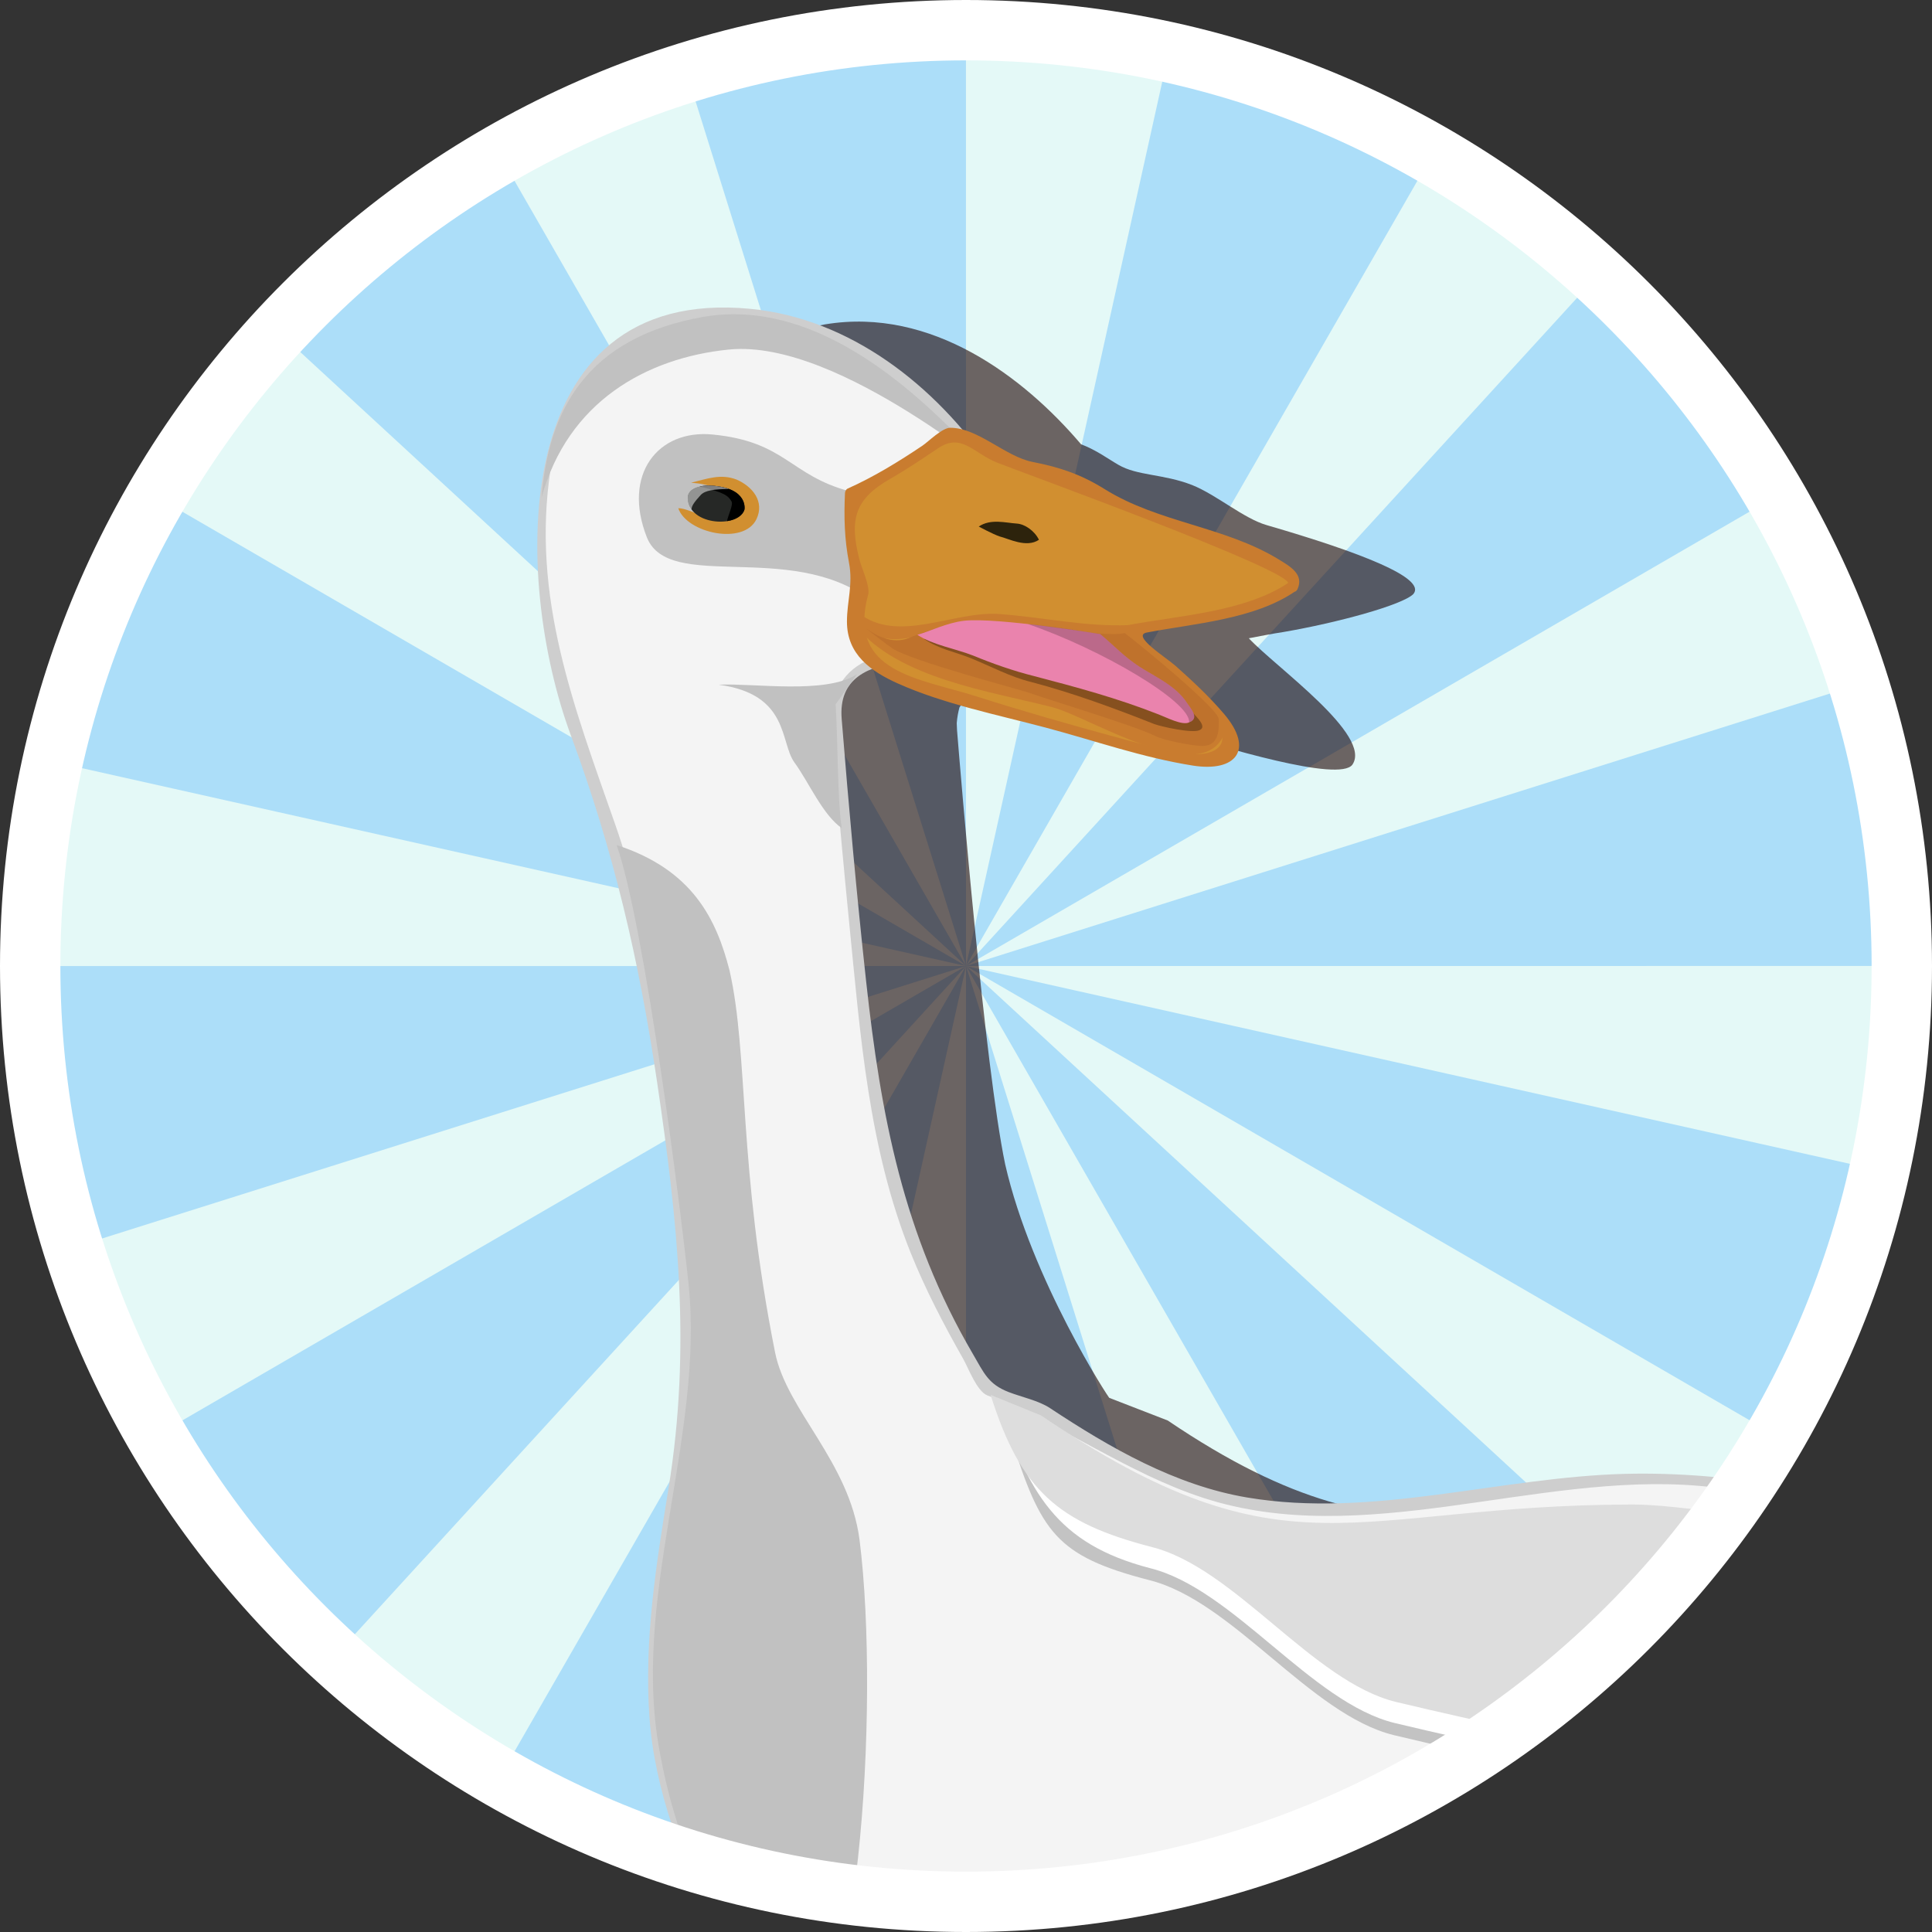 <?xml version="1.0" encoding="UTF-8" standalone="no"?>
<!-- Created with Inkscape (http://www.inkscape.org/) -->

<svg
   xmlns:dc="http://purl.org/dc/elements/1.1/"
   xmlns:cc="http://creativecommons.org/ns#"
   xmlns:rdf="http://www.w3.org/1999/02/22-rdf-syntax-ns#"
   xmlns:svg="http://www.w3.org/2000/svg"
   xmlns="http://www.w3.org/2000/svg"
   xmlns:sodipodi="http://sodipodi.sourceforge.net/DTD/sodipodi-0.dtd"
   xmlns:inkscape="http://www.inkscape.org/namespaces/inkscape"
   id="svg2"
   version="1.1"
   inkscape:version="0.48.2 r9819"
   width="200"
   height="200"
   xml:space="preserve"
   sodipodi:docname="tiericons_cs5.pdf"><rect width="100%" height="100%" fill="#333333" stroke="none"/><defs
     id="defs6"><clipPath
       clipPathUnits="userSpaceOnUse"
       id="clipPath18"><path
         d="m 48,183.883 c 0,-42.802 34.698,-77.5 77.5,-77.5 l 0,0 c 42.802,0 77.5,34.698 77.5,77.5 l 0,0 c 0,42.802 -34.698,77.499 -77.5,77.499 l 0,0 C 82.698,261.382 48,226.685 48,183.883"
         id="path20"
         inkscape:connector-curvature="0" /></clipPath><clipPath
       clipPathUnits="userSpaceOnUse"
       id="clipPath76"><path
         d="m 28.37,320.655 214.799,0 0,-220.57 -214.799,0 0,220.57 z"
         id="path78"
         inkscape:connector-curvature="0" /></clipPath><clipPath
       clipPathUnits="userSpaceOnUse"
       id="clipPath100"><path
         d="m 165.654,273.372 11.322,0 0,-45.72 -11.322,0 0,45.72 z"
         id="path102"
         inkscape:connector-curvature="0" /></clipPath><clipPath
       clipPathUnits="userSpaceOnUse"
       id="clipPath116"><path
         d="m 128.183,211.311 12.616,0 0,-11.865 -12.616,0 0,11.865 z"
         id="path118"
         inkscape:connector-curvature="0" /></clipPath><clipPath
       clipPathUnits="userSpaceOnUse"
       id="clipPath132"><path
         d="m 196.509,246.27 27.854,0 0,-23.43 -27.854,0 0,23.43 z"
         id="path134"
         inkscape:connector-curvature="0" /></clipPath><clipPath
       clipPathUnits="userSpaceOnUse"
       id="clipPath148"><path
         d="m 179.223,311.43 55.845,0 0,-81.438 -55.845,0 0,81.438 z"
         id="path150"
         inkscape:connector-curvature="0" /></clipPath><clipPath
       clipPathUnits="userSpaceOnUse"
       id="clipPath164"><path
         d="m 126.612,213.026 11.425,0 0,-11.377 -11.425,0 0,11.377 z"
         id="path166"
         inkscape:connector-curvature="0" /></clipPath><clipPath
       clipPathUnits="userSpaceOnUse"
       id="clipPath180"><path
         d="m 175.549,246.27 48.814,0 0,-20.403 -48.814,0 0,20.403 z"
         id="path182"
         inkscape:connector-curvature="0" /></clipPath><clipPath
       clipPathUnits="userSpaceOnUse"
       id="clipPath196"><path
         d="m 153.378,258.93 10.828,0 0,-34.765 -10.828,0 0,34.765 z"
         id="path198"
         inkscape:connector-curvature="0" /></clipPath><clipPath
       clipPathUnits="userSpaceOnUse"
       id="clipPath212"><path
         d="m 198.586,300.19 2.372,0 0,-6.69 -2.372,0 0,6.69 z"
         id="path214"
         inkscape:connector-curvature="0" /></clipPath><clipPath
       clipPathUnits="userSpaceOnUse"
       id="clipPath228"><path
         d="m 195.058,287.521 1.251,0 0,-4.43 -1.251,0 0,4.43 z"
         id="path230"
         inkscape:connector-curvature="0" /></clipPath><clipPath
       clipPathUnits="userSpaceOnUse"
       id="clipPath244"><path
         d="m 165.654,311.43 52.038,0 0,-83.778 -52.038,0 0,83.778 z"
         id="path246"
         inkscape:connector-curvature="0" /></clipPath><clipPath
       clipPathUnits="userSpaceOnUse"
       id="clipPath268"><path
         d="m 107.457,216.128 11.498,0 0,-12.869 -11.498,0 0,12.869 z"
         id="path270"
         inkscape:connector-curvature="0" /></clipPath><clipPath
       clipPathUnits="userSpaceOnUse"
       id="clipPath284"><path
         d="m 75.904,281.379 8.379,0 0,-46.284 -8.379,0 0,46.284 z"
         id="path286"
         inkscape:connector-curvature="0" /></clipPath><clipPath
       clipPathUnits="userSpaceOnUse"
       id="clipPath300"><path
         d="m 27.688,259.947 25.189,0 0,-26.276 -25.189,0 0,26.276 z"
         id="path302"
         inkscape:connector-curvature="0" /></clipPath><clipPath
       clipPathUnits="userSpaceOnUse"
       id="clipPath316"><path
         d="m 110.289,217.567 10.443,0 0,-12.421 -10.443,0 0,12.421 z"
         id="path318"
         inkscape:connector-curvature="0" /></clipPath><clipPath
       clipPathUnits="userSpaceOnUse"
       id="clipPath332"><path
         d="m 87.228,264.234 8.751,0 0,-35.565 -8.751,0 0,35.565 z"
         id="path334"
         inkscape:connector-curvature="0" /></clipPath><clipPath
       clipPathUnits="userSpaceOnUse"
       id="clipPath348"><path
         d="m 20.27,322.262 50.21,0 0,-84.071 -50.21,0 0,84.071 z"
         id="path350"
         inkscape:connector-curvature="0" /></clipPath><clipPath
       clipPathUnits="userSpaceOnUse"
       id="clipPath364"><path
         d="m 38.117,322.275 45.555,0 0,-87.848 -45.555,0 0,87.848 z"
         id="path366"
         inkscape:connector-curvature="0" /></clipPath><clipPath
       clipPathUnits="userSpaceOnUse"
       id="clipPath380"><path
         d="m 27.688,259.947 46.352,0 0,-25.508 -46.352,0 0,25.508 z"
         id="path382"
         inkscape:connector-curvature="0" /></clipPath><clipPath
       clipPathUnits="userSpaceOnUse"
       id="clipPath512"><path
         d="M 0,768 1024,768 1024,0 0,0 0,768 z"
         id="path514"
         inkscape:connector-curvature="0" /></clipPath><clipPath
       clipPathUnits="userSpaceOnUse"
       id="clipPath524"><path
         d="m 48,361.117 c 0,-42.801 34.698,-77.5 77.5,-77.5 l 0,0 c 42.802,0 77.5,34.699 77.5,77.5 l 0,0 c 0,42.802 -34.698,77.5 -77.5,77.5 l 0,0 c -42.802,0 -77.5,-34.698 -77.5,-77.5"
         id="path526"
         inkscape:connector-curvature="0" /></clipPath><clipPath
       clipPathUnits="userSpaceOnUse"
       id="clipPath582"><path
         d="m 83.406,417.107 107.15,0 0,-188.795 -107.15,0 0,188.795 z"
         id="path584"
         inkscape:connector-curvature="0" /></clipPath><clipPath
       clipPathUnits="userSpaceOnUse"
       id="clipPath610"><path
         d="m 84.993,382.28 34.243,0 0,-99.798 -34.243,0 0,99.798 z"
         id="path612"
         inkscape:connector-curvature="0" /></clipPath><clipPath
       clipPathUnits="userSpaceOnUse"
       id="clipPath698"><path
         d="m 136.179,348.39 27.69,0 0,-65.261 -27.69,0 0,65.261 z"
         id="path700"
         inkscape:connector-curvature="0" /></clipPath><clipPath
       clipPathUnits="userSpaceOnUse"
       id="clipPath734"><path
         d="M 0,768 1024,768 1024,0 0,0 0,768 z"
         id="path736"
         inkscape:connector-curvature="0" /></clipPath><clipPath
       clipPathUnits="userSpaceOnUse"
       id="clipPath746"><path
         d="m 48,533.883 c 0,-42.802 34.698,-77.5 77.5,-77.5 l 0,0 c 42.802,0 77.5,34.698 77.5,77.5 l 0,0 c 0,42.802 -34.698,77.5 -77.5,77.5 l 0,0 c -42.802,0 -77.5,-34.698 -77.5,-77.5"
         id="path748"
         inkscape:connector-curvature="0" /></clipPath><clipPath
       clipPathUnits="userSpaceOnUse"
       id="clipPath804"><path
         d="m 70.075,597.154 140.148,0 0,-172.125 -140.148,0 0,172.125 z"
         id="path806"
         inkscape:connector-curvature="0" /></clipPath><clipPath
       clipPathUnits="userSpaceOnUse"
       id="clipPath828"><path
         d="m 72.243,516.053 121.395,0 0,-80.86 -121.395,0 0,80.86 z"
         id="path830"
         inkscape:connector-curvature="0" /></clipPath><clipPath
       clipPathUnits="userSpaceOnUse"
       id="clipPath868"><path
         d="m 98,566.655 10.04,0 0,-10.399 -10.04,0 0,10.399 z"
         id="path870"
         inkscape:connector-curvature="0" /></clipPath><clipPath
       clipPathUnits="userSpaceOnUse"
       id="clipPath884"><path
         d="m 116.188,564.133 19.527,0 0,-12.705 -19.527,0 0,12.705 z"
         id="path886"
         inkscape:connector-curvature="0" /></clipPath><clipPath
       clipPathUnits="userSpaceOnUse"
       id="clipPath908"><path
         d="m 107.135,573.487 49.874,0 0,-41.003 -49.874,0 0,41.003 z"
         id="path910"
         inkscape:connector-curvature="0" /></clipPath><clipPath
       clipPathUnits="userSpaceOnUse"
       id="clipPath940"><path
         d="m 117.255,561.123 9.391,0 0,-8.776 -9.391,0 0,8.776 z"
         id="path942"
         inkscape:connector-curvature="0" /></clipPath><clipPath
       clipPathUnits="userSpaceOnUse"
       id="clipPath964"><path
         d="m 117.456,560.869 8.443,0 0,-7.236 -8.443,0 0,7.236 z"
         id="path966"
         inkscape:connector-curvature="0" /></clipPath><clipPath
       clipPathUnits="userSpaceOnUse"
       id="clipPath980"><path
         d="m 117.002,560.869 6.503,0 0,-6.584 -6.503,0 0,6.584 z"
         id="path982"
         inkscape:connector-curvature="0" /></clipPath><clipPath
       clipPathUnits="userSpaceOnUse"
       id="clipPath996"><path
         d="m 97.156,564.531 7.107,0 0,-7.397 -7.107,0 0,7.397 z"
         id="path998"
         inkscape:connector-curvature="0" /></clipPath><clipPath
       clipPathUnits="userSpaceOnUse"
       id="clipPath1020"><path
         d="m 97.772,564.531 6.008,0 0,-6.753 -6.008,0 0,6.753 z"
         id="path1022"
         inkscape:connector-curvature="0" /></clipPath><clipPath
       clipPathUnits="userSpaceOnUse"
       id="clipPath1036"><path
         d="m 97.156,564.531 4.635,0 0,-6.592 -4.635,0 0,6.592 z"
         id="path1038"
         inkscape:connector-curvature="0" /></clipPath><clipPath
       clipPathUnits="userSpaceOnUse"
       id="clipPath1144"><path
         d="m 112.72,573.875 38.467,0 0,-10.892 -38.467,0 0,10.892 z"
         id="path1146"
         inkscape:connector-curvature="0" /></clipPath><clipPath
       clipPathUnits="userSpaceOnUse"
       id="clipPath1164"><path
         d="m 115.91,593.83 37.215,0 0,-25.138 -37.215,0 0,25.138 z"
         id="path1166"
         inkscape:connector-curvature="0" /></clipPath><clipPath
       clipPathUnits="userSpaceOnUse"
       id="clipPath1188"><path
         d="m 114.113,596.642 43.988,0 0,-29.566 -43.988,0 0,29.566 z"
         id="path1190"
         inkscape:connector-curvature="0" /></clipPath><clipPath
       clipPathUnits="userSpaceOnUse"
       id="clipPath1204"><path
         d="m 111.065,596.661 43.954,0 0,-29.375 -43.954,0 0,29.375 z"
         id="path1206"
         inkscape:connector-curvature="0" /></clipPath><clipPath
       clipPathUnits="userSpaceOnUse"
       id="clipPath1228"><path
         d="m 129.643,574.128 5.688,0 0,-7.623 -5.688,0 0,7.623 z"
         id="path1230"
         inkscape:connector-curvature="0" /></clipPath><clipPath
       clipPathUnits="userSpaceOnUse"
       id="clipPath1244"><path
         d="m 130.658,573.875 5.689,0 0,-7.624 -5.689,0 0,7.624 z"
         id="path1246"
         inkscape:connector-curvature="0" /></clipPath><clipPath
       clipPathUnits="userSpaceOnUse"
       id="clipPath1264"><path
         d="m 131.537,574.128 4.302,0 0,-7.265 -4.302,0 0,7.265 z"
         id="path1266"
         inkscape:connector-curvature="0" /></clipPath><clipPath
       clipPathUnits="userSpaceOnUse"
       id="clipPath1280"><path
         d="m 130.15,574.128 3.803,0 0,-7.084 -3.803,0 0,7.084 z"
         id="path1282"
         inkscape:connector-curvature="0" /></clipPath><clipPath
       clipPathUnits="userSpaceOnUse"
       id="clipPath1300"><path
         d="m 132.084,572.698 2.687,0 0,-4.539 -2.687,0 0,4.539 z"
         id="path1302"
         inkscape:connector-curvature="0" /></clipPath><clipPath
       clipPathUnits="userSpaceOnUse"
       id="clipPath1316"><path
         d="m 131.218,572.698 2.476,0 0,-4.763 -2.476,0 0,4.763 z"
         id="path1318"
         inkscape:connector-curvature="0" /></clipPath><clipPath
       clipPathUnits="userSpaceOnUse"
       id="clipPath1332"><path
         d="m 140.12,574.02 5.25,0 0,-6.573 -5.25,0 0,6.573 z"
         id="path1334"
         inkscape:connector-curvature="0" /></clipPath><clipPath
       clipPathUnits="userSpaceOnUse"
       id="clipPath1348"><path
         d="m 141.136,573.766 5.25,0 0,-6.573 -5.25,0 0,6.573 z"
         id="path1350"
         inkscape:connector-curvature="0" /></clipPath><clipPath
       clipPathUnits="userSpaceOnUse"
       id="clipPath1368"><path
         d="m 141.888,574.02 3.992,0 0,-6.05 -3.992,0 0,6.05 z"
         id="path1370"
         inkscape:connector-curvature="0" /></clipPath><clipPath
       clipPathUnits="userSpaceOnUse"
       id="clipPath1384"><path
         d="m 140.628,574.02 3.685,0 0,-6.573 -3.685,0 0,6.573 z"
         id="path1386"
         inkscape:connector-curvature="0" /></clipPath><clipPath
       clipPathUnits="userSpaceOnUse"
       id="clipPath1404"><path
         d="m 142.474,572.774 2.302,0 0,-3.889 -2.302,0 0,3.889 z"
         id="path1406"
         inkscape:connector-curvature="0" /></clipPath><clipPath
       clipPathUnits="userSpaceOnUse"
       id="clipPath1420"><path
         d="m 141.73,572.774 2.124,0 0,-4.081 -2.124,0 0,4.081 z"
         id="path1422"
         inkscape:connector-curvature="0" /></clipPath><clipPath
       clipPathUnits="userSpaceOnUse"
       id="clipPath1436"><path
         d="m 149.369,575.589 3.356,0 0,-5.878 -3.356,0 0,5.878 z"
         id="path1438"
         inkscape:connector-curvature="0" /></clipPath><clipPath
       clipPathUnits="userSpaceOnUse"
       id="clipPath1452"><path
         d="m 150.385,575.335 2.768,0 0,-5.792 -2.768,0 0,5.792 z"
         id="path1454"
         inkscape:connector-curvature="0" /></clipPath><clipPath
       clipPathUnits="userSpaceOnUse"
       id="clipPath1472"><path
         d="m 150.752,575.589 2.48,0 0,-5.58 -2.48,0 0,5.58 z"
         id="path1474"
         inkscape:connector-curvature="0" /></clipPath><clipPath
       clipPathUnits="userSpaceOnUse"
       id="clipPath1488"><path
         d="m 149.876,575.589 2.316,0 0,-5.878 -2.316,0 0,5.878 z"
         id="path1490"
         inkscape:connector-curvature="0" /></clipPath><clipPath
       clipPathUnits="userSpaceOnUse"
       id="clipPath1508"><path
         d="m 150.993,574.426 1.705,0 0,-3.397 -1.705,0 0,3.397 z"
         id="path1510"
         inkscape:connector-curvature="0" /></clipPath><clipPath
       clipPathUnits="userSpaceOnUse"
       id="clipPath1524"><path
         d="m 150.415,574.426 1.564,0 0,-3.553 -1.564,0 0,3.553 z"
         id="path1526"
         inkscape:connector-curvature="0" /></clipPath><clipPath
       clipPathUnits="userSpaceOnUse"
       id="clipPath1540"><path
         d="m 119.9,576 5.254,0 0,-7.104 -5.254,0 0,7.104 z"
         id="path1542"
         inkscape:connector-curvature="0" /></clipPath><clipPath
       clipPathUnits="userSpaceOnUse"
       id="clipPath1556"><path
         d="m 120.91,575.39 5.271,0 0,-6.748 -5.271,0 0,6.748 z"
         id="path1558"
         inkscape:connector-curvature="0" /></clipPath><clipPath
       clipPathUnits="userSpaceOnUse"
       id="clipPath1576"><path
         d="m 121.69,575.644 3.983,0 0,-6.435 -3.983,0 0,6.435 z"
         id="path1578"
         inkscape:connector-curvature="0" /></clipPath><clipPath
       clipPathUnits="userSpaceOnUse"
       id="clipPath1592"><path
         d="m 120.423,575.579 2.282,0 0,-6.09 -2.282,0 0,6.09 z"
         id="path1594"
         inkscape:connector-curvature="0" /></clipPath><clipPath
       clipPathUnits="userSpaceOnUse"
       id="clipPath1612"><path
         d="m 122.217,574.705 2.396,0 0,-4.601 -2.396,0 0,4.601 z"
         id="path1614"
         inkscape:connector-curvature="0" /></clipPath><clipPath
       clipPathUnits="userSpaceOnUse"
       id="clipPath1628"><path
         d="m 121.06,574.705 2.689,0 0,-4.731 -2.689,0 0,4.731 z"
         id="path1630"
         inkscape:connector-curvature="0" /></clipPath><clipPath
       clipPathUnits="userSpaceOnUse"
       id="clipPath1644"><path
         d="m 112.821,578.751 3.345,0 0,-5.879 -3.345,0 0,5.879 z"
         id="path1646"
         inkscape:connector-curvature="0" /></clipPath><clipPath
       clipPathUnits="userSpaceOnUse"
       id="clipPath1660"><path
         d="m 113.766,578.497 3.416,0 0,-5.878 -3.416,0 0,5.878 z"
         id="path1662"
         inkscape:connector-curvature="0" /></clipPath><clipPath
       clipPathUnits="userSpaceOnUse"
       id="clipPath1680"><path
         d="m 114.145,578.751 2.529,0 0,-5.582 -2.529,0 0,5.582 z"
         id="path1682"
         inkscape:connector-curvature="0" /></clipPath><clipPath
       clipPathUnits="userSpaceOnUse"
       id="clipPath1696"><path
         d="m 113.257,578.751 2.354,0 0,-5.581 -2.354,0 0,5.581 z"
         id="path1698"
         inkscape:connector-curvature="0" /></clipPath><clipPath
       clipPathUnits="userSpaceOnUse"
       id="clipPath1716"><path
         d="m 114.337,577.928 1.712,0 0,-3.949 -1.712,0 0,3.949 z"
         id="path1718"
         inkscape:connector-curvature="0" /></clipPath><clipPath
       clipPathUnits="userSpaceOnUse"
       id="clipPath1732"><path
         d="m 113.511,577.928 1.92,0 0,-4.06 -1.92,0 0,4.06 z"
         id="path1734"
         inkscape:connector-curvature="0" /></clipPath><clipPath
       clipPathUnits="userSpaceOnUse"
       id="clipPath1748"><path
         d="M 0,768 1024,768 1024,0 0,0 0,768 z"
         id="path1750"
         inkscape:connector-curvature="0" /></clipPath><clipPath
       clipPathUnits="userSpaceOnUse"
       id="clipPath1760"><path
         d="m 228,536.117 c 0,-42.802 34.698,-77.5 77.5,-77.5 l 0,0 c 42.802,0 77.5,34.698 77.5,77.5 l 0,0 c 0,42.802 -34.698,77.5 -77.5,77.5 l 0,0 c -42.802,0 -77.5,-34.698 -77.5,-77.5"
         id="path1762"
         inkscape:connector-curvature="0" /></clipPath><clipPath
       clipPathUnits="userSpaceOnUse"
       id="clipPath1834"><path
         d="m 319.266,624.217 53.897,0 0,-74.711 -53.897,0 0,74.711 z"
         id="path1836"
         inkscape:connector-curvature="0" /></clipPath><clipPath
       clipPathUnits="userSpaceOnUse"
       id="clipPath1850"><path
         d="m 270.849,584.472 152.916,0 0,-178.278 -152.916,0 0,178.278 z"
         id="path1852"
         inkscape:connector-curvature="0" /></clipPath><clipPath
       clipPathUnits="userSpaceOnUse"
       id="clipPath2054"><path
         d="M 0,768 1024,768 1024,0 0,0 0,768 z"
         id="path2056"
         inkscape:connector-curvature="0" /></clipPath><clipPath
       clipPathUnits="userSpaceOnUse"
       id="clipPath2066"><path
         d="m 228,361.117 c 0,-42.801 34.698,-77.5 77.5,-77.5 l 0,0 c 42.802,0 77.5,34.699 77.5,77.5 l 0,0 c 0,42.802 -34.698,77.5 -77.5,77.5 l 0,0 c -42.802,0 -77.5,-34.698 -77.5,-77.5"
         id="path2068"
         inkscape:connector-curvature="0" /></clipPath><clipPath
       clipPathUnits="userSpaceOnUse"
       id="clipPath2124"><path
         d="m 254.025,411.491 171,0 0,-170.562 -171,0 0,170.562 z"
         id="path2126"
         inkscape:connector-curvature="0" /></clipPath><clipPath
       clipPathUnits="userSpaceOnUse"
       id="clipPath2148"><path
         d="m 338.895,334.943 69.931,0 0,-80.858 -69.931,0 0,80.858 z"
         id="path2150"
         inkscape:connector-curvature="0" /></clipPath><clipPath
       clipPathUnits="userSpaceOnUse"
       id="clipPath2208"><path
         d="m 269.726,385.375 45.75,0 0,-129.289 -45.75,0 0,129.289 z"
         id="path2210"
         inkscape:connector-curvature="0" /></clipPath><clipPath
       clipPathUnits="userSpaceOnUse"
       id="clipPath2248"><path
         d="m 286.077,395.068 15.482,0 0,-10.204 -15.482,0 0,10.204 z"
         id="path2250"
         inkscape:connector-curvature="0" /></clipPath><clipPath
       clipPathUnits="userSpaceOnUse"
       id="clipPath2288"><path
         d="M 0,768 1024,768 1024,0 0,0 0,768 z"
         id="path2290"
         inkscape:connector-curvature="0" /></clipPath><clipPath
       clipPathUnits="userSpaceOnUse"
       id="clipPath2300"><path
         d="m 228,186.116 c 0,-42.802 34.698,-77.499 77.5,-77.499 l 0,0 c 42.802,0 77.5,34.697 77.5,77.499 l 0,0 c 0,42.802 -34.698,77.499 -77.5,77.499 l 0,0 c -42.802,0 -77.5,-34.697 -77.5,-77.499"
         id="path2302"
         inkscape:connector-curvature="0" /></clipPath><clipPath
       clipPathUnits="userSpaceOnUse"
       id="clipPath2358"><path
         d="m 258.341,233.648 142.781,0 0,-148.635 -142.781,0 0,148.635 z"
         id="path2360"
         inkscape:connector-curvature="0" /></clipPath><clipPath
       clipPathUnits="userSpaceOnUse"
       id="clipPath2382"><path
         d="m 258.42,173.87 34.287,0 0,-76.006 -34.287,0 0,76.006 z"
         id="path2384"
         inkscape:connector-curvature="0" /></clipPath><clipPath
       clipPathUnits="userSpaceOnUse"
       id="clipPath2406"><path
         d="m 257.662,238.148 134.46,0 0,-140.853 -134.46,0 0,140.853 z"
         id="path2408"
         inkscape:connector-curvature="0" /></clipPath><clipPath
       clipPathUnits="userSpaceOnUse"
       id="clipPath2422"><path
         d="m 267.864,236.151 124.003,0 0,-136.845 -124.003,0 0,136.845 z"
         id="path2424"
         inkscape:connector-curvature="0" /></clipPath><clipPath
       clipPathUnits="userSpaceOnUse"
       id="clipPath2438"><path
         d="m 267.441,220.876 66.413,0 0,-48.466 -66.413,0 0,48.466 z"
         id="path2440"
         inkscape:connector-curvature="0" /></clipPath><clipPath
       clipPathUnits="userSpaceOnUse"
       id="clipPath2470"><path
         d="m 272.204,233.586 74.445,0 0,-41.978 -74.445,0 0,41.978 z"
         id="path2472"
         inkscape:connector-curvature="0" /></clipPath><clipPath
       clipPathUnits="userSpaceOnUse"
       id="clipPath2510"><path
         d="m 285.177,216.011 c -1.979,-0.063 -5.012,-1.992 -5.706,-3.06 l 0,0 c -2.453,-3.78 -3.27,-10.959 -1.664,-13.409 l 0,0 c 1.71,-2.61 5.661,-3.865 8.145,-3.705 l 0,0 c 5.563,0.36 7.515,3.795 8.055,9.015 l 0,0 c 0.27,2.519 0.787,7.2 -2.52,9.54 l 0,0 c -0.826,0.584 -3.228,1.624 -5.967,1.624 l 0,0 c -0.114,0 -0.228,-0.002 -0.343,-0.005"
         id="path2512"
         inkscape:connector-curvature="0" /></clipPath><clipPath
       clipPathUnits="userSpaceOnUse"
       id="clipPath2518"><path
         d="m 284.871,211.291 15.324,0 0,-4.549 -15.324,0 0,4.549 z"
         id="path2520"
         inkscape:connector-curvature="0" /></clipPath><clipPath
       clipPathUnits="userSpaceOnUse"
       id="clipPath2534"><path
         d="m 284.871,217.88 12.083,0 0,-11.138 -12.083,0 0,11.138 z"
         id="path2536"
         inkscape:connector-curvature="0" /></clipPath><clipPath
       clipPathUnits="userSpaceOnUse"
       id="clipPath2550"><path
         d="m 284.871,221.483 5.604,0 0,-14.741 -5.604,0 0,14.741 z"
         id="path2552"
         inkscape:connector-curvature="0" /></clipPath><clipPath
       clipPathUnits="userSpaceOnUse"
       id="clipPath2566"><path
         d="m 280.322,222.064 4.549,0 0,-15.322 -4.549,0 0,15.322 z"
         id="path2568"
         inkscape:connector-curvature="0" /></clipPath><clipPath
       clipPathUnits="userSpaceOnUse"
       id="clipPath2582"><path
         d="m 273.733,218.824 11.138,0 0,-12.082 -11.138,0 0,12.082 z"
         id="path2584"
         inkscape:connector-curvature="0" /></clipPath><clipPath
       clipPathUnits="userSpaceOnUse"
       id="clipPath2598"><path
         d="m 270.13,212.346 14.741,0 0,-5.604 -14.741,0 0,5.604 z"
         id="path2600"
         inkscape:connector-curvature="0" /></clipPath><clipPath
       clipPathUnits="userSpaceOnUse"
       id="clipPath2614"><path
         d="m 269.549,206.742 15.322,0 0,-4.551 -15.322,0 0,4.551 z"
         id="path2616"
         inkscape:connector-curvature="0" /></clipPath><clipPath
       clipPathUnits="userSpaceOnUse"
       id="clipPath2630"><path
         d="m 272.789,206.742 12.082,0 0,-11.138 -12.082,0 0,11.138 z"
         id="path2632"
         inkscape:connector-curvature="0" /></clipPath><clipPath
       clipPathUnits="userSpaceOnUse"
       id="clipPath2646"><path
         d="m 279.268,206.742 5.603,0 0,-14.742 -5.603,0 0,14.742 z"
         id="path2648"
         inkscape:connector-curvature="0" /></clipPath><clipPath
       clipPathUnits="userSpaceOnUse"
       id="clipPath2662"><path
         d="m 284.871,206.742 4.549,0 0,-15.325 -4.549,0 0,15.325 z"
         id="path2664"
         inkscape:connector-curvature="0" /></clipPath><clipPath
       clipPathUnits="userSpaceOnUse"
       id="clipPath2678"><path
         d="m 284.871,206.742 11.138,0 0,-12.083 -11.138,0 0,12.083 z"
         id="path2680"
         inkscape:connector-curvature="0" /></clipPath><clipPath
       clipPathUnits="userSpaceOnUse"
       id="clipPath2694"><path
         d="m 284.871,206.742 14.742,0 0,-5.605 -14.742,0 0,5.605 z"
         id="path2696"
         inkscape:connector-curvature="0" /></clipPath><clipPath
       clipPathUnits="userSpaceOnUse"
       id="clipPath2710"><path
         d="m 228,186.116 c 0,-42.802 34.698,-77.499 77.5,-77.499 l 0,0 c 42.802,0 77.5,34.697 77.5,77.499 l 0,0 c 0,42.802 -34.698,77.499 -77.5,77.499 l 0,0 c -42.802,0 -77.5,-34.697 -77.5,-77.499"
         id="path2712"
         inkscape:connector-curvature="0" /></clipPath><clipPath
       clipPathUnits="userSpaceOnUse"
       id="clipPath2718"><path
         d="m 279.471,216.017 14.737,0 0,-17.02 -14.737,0 0,17.02 z"
         id="path2720"
         inkscape:connector-curvature="0" /></clipPath><clipPath
       clipPathUnits="userSpaceOnUse"
       id="clipPath2734"><path
         d="m 278.073,214.99 12.69,0 0,-11.389 -12.69,0 0,11.389 z"
         id="path2736"
         inkscape:connector-curvature="0" /></clipPath><clipPath
       clipPathUnits="userSpaceOnUse"
       id="clipPath2754"><path
         d="m 300.307,205.661 c -0.72,-2.88 -0.269,-6.589 1.35,-9.017 l 0,0 c 1.35,-1.981 2.879,-2.485 5.131,-3.474 l 0,0 c 3.869,-1.8 10.169,-1.387 12.958,2.123 l 0,0 c 1.981,2.52 3.803,9.895 1.531,13.122 l 0,0 c -1.835,2.603 -3.632,4.299 -7.167,5.02 l 0,0 c -1.074,0.219 -2.101,0.322 -3.075,0.322 l 0,0 c -5.789,0 -9.727,-3.627 -10.728,-8.096"
         id="path2756"
         inkscape:connector-curvature="0" /></clipPath><clipPath
       clipPathUnits="userSpaceOnUse"
       id="clipPath2762"><path
         d="m 309.712,214.639 12.082,0 0,-11.138 -12.082,0 0,11.138 z"
         id="path2764"
         inkscape:connector-curvature="0" /></clipPath><clipPath
       clipPathUnits="userSpaceOnUse"
       id="clipPath2778"><path
         d="m 309.712,218.243 5.602,0 0,-14.742 -5.602,0 0,14.742 z"
         id="path2780"
         inkscape:connector-curvature="0" /></clipPath><clipPath
       clipPathUnits="userSpaceOnUse"
       id="clipPath2794"><path
         d="m 305.162,218.825 4.55,0 0,-15.324 -4.55,0 0,15.324 z"
         id="path2796"
         inkscape:connector-curvature="0" /></clipPath><clipPath
       clipPathUnits="userSpaceOnUse"
       id="clipPath2810"><path
         d="m 298.574,215.584 11.138,0 0,-12.083 -11.138,0 0,12.083 z"
         id="path2812"
         inkscape:connector-curvature="0" /></clipPath><clipPath
       clipPathUnits="userSpaceOnUse"
       id="clipPath2826"><path
         d="m 294.97,209.105 14.742,0 0,-5.604 -14.742,0 0,5.604 z"
         id="path2828"
         inkscape:connector-curvature="0" /></clipPath><clipPath
       clipPathUnits="userSpaceOnUse"
       id="clipPath2842"><path
         d="m 294.388,203.501 15.324,0 0,-4.548 -15.324,0 0,4.548 z"
         id="path2844"
         inkscape:connector-curvature="0" /></clipPath><clipPath
       clipPathUnits="userSpaceOnUse"
       id="clipPath2858"><path
         d="m 297.629,203.501 12.083,0 0,-11.137 -12.083,0 0,11.137 z"
         id="path2860"
         inkscape:connector-curvature="0" /></clipPath><clipPath
       clipPathUnits="userSpaceOnUse"
       id="clipPath2874"><path
         d="m 304.107,203.501 5.605,0 0,-14.741 -5.605,0 0,14.741 z"
         id="path2876"
         inkscape:connector-curvature="0" /></clipPath><clipPath
       clipPathUnits="userSpaceOnUse"
       id="clipPath2890"><path
         d="m 309.712,203.501 4.548,0 0,-15.323 -4.548,0 0,15.323 z"
         id="path2892"
         inkscape:connector-curvature="0" /></clipPath><clipPath
       clipPathUnits="userSpaceOnUse"
       id="clipPath2906"><path
         d="m 309.712,203.501 11.138,0 0,-12.082 -11.138,0 0,12.082 z"
         id="path2908"
         inkscape:connector-curvature="0" /></clipPath><clipPath
       clipPathUnits="userSpaceOnUse"
       id="clipPath2922"><path
         d="m 309.712,203.501 14.741,0 0,-5.604 -14.741,0 0,5.604 z"
         id="path2924"
         inkscape:connector-curvature="0" /></clipPath><clipPath
       clipPathUnits="userSpaceOnUse"
       id="clipPath2938"><path
         d="m 309.712,208.051 15.323,0 0,-4.55 -15.323,0 0,4.55 z"
         id="path2940"
         inkscape:connector-curvature="0" /></clipPath><clipPath
       clipPathUnits="userSpaceOnUse"
       id="clipPath2954"><path
         d="m 228,186.116 c 0,-42.802 34.698,-77.499 77.5,-77.499 l 0,0 c 42.802,0 77.5,34.697 77.5,77.499 l 0,0 c 0,42.802 -34.698,77.499 -77.5,77.499 l 0,0 c -42.802,0 -77.5,-34.697 -77.5,-77.499"
         id="path2956"
         inkscape:connector-curvature="0" /></clipPath><clipPath
       clipPathUnits="userSpaceOnUse"
       id="clipPath2962"><path
         d="m 305.248,213.757 17.082,0 0,-18.464 -17.082,0 0,18.464 z"
         id="path2964"
         inkscape:connector-curvature="0" /></clipPath><clipPath
       clipPathUnits="userSpaceOnUse"
       id="clipPath2978"><path
         d="m 301.837,212.469 13.795,0 0,-13.488 -13.795,0 0,13.488 z"
         id="path2980"
         inkscape:connector-curvature="0" /></clipPath><clipPath
       clipPathUnits="userSpaceOnUse"
       id="clipPath3002"><path
         d="m 303.637,167.831 63.325,0 0,-78.318 -63.325,0 0,78.318 z"
         id="path3004"
         inkscape:connector-curvature="0" /></clipPath><clipPath
       clipPathUnits="userSpaceOnUse"
       id="clipPath3026"><path
         d="m 334.314,171.071 36.698,0 0,-71.268 -36.698,0 0,71.268 z"
         id="path3028"
         inkscape:connector-curvature="0" /></clipPath><clipPath
       clipPathUnits="userSpaceOnUse"
       id="clipPath3046"><path
         d="M 0,768 1024,768 1024,0 0,0 0,768 z"
         id="path3048"
         inkscape:connector-curvature="0" /></clipPath><clipPath
       clipPathUnits="userSpaceOnUse"
       id="clipPath3058"><path
         d="m 408,536.117 c 0,-42.802 34.698,-77.5 77.5,-77.5 l 0,0 c 42.802,0 77.5,34.698 77.5,77.5 l 0,0 c 0,42.802 -34.698,77.5 -77.5,77.5 l 0,0 c -42.802,0 -77.5,-34.698 -77.5,-77.5"
         id="path3060"
         inkscape:connector-curvature="0" /></clipPath><clipPath
       clipPathUnits="userSpaceOnUse"
       id="clipPath3116"><path
         d="m 438.781,587.971 160.04,0 0,-138.661 -160.04,0 0,138.661 z"
         id="path3118"
         inkscape:connector-curvature="0" /></clipPath><clipPath
       clipPathUnits="userSpaceOnUse"
       id="clipPath3140"><path
         d="m 575.706,528.121 11.135,0 0,-49.987 -11.135,0 0,49.987 z"
         id="path3142"
         inkscape:connector-curvature="0" /></clipPath><clipPath
       clipPathUnits="userSpaceOnUse"
       id="clipPath3188"><path
         d="m 495.493,545.319 93.89,0 0,-39.655 -93.89,0 0,39.655 z"
         id="path3190"
         inkscape:connector-curvature="0" /></clipPath><clipPath
       clipPathUnits="userSpaceOnUse"
       id="clipPath3212"><path
         d="m 527.791,527.143 59.061,0 0,-39.016 -59.061,0 0,39.016 z"
         id="path3214"
         inkscape:connector-curvature="0" /></clipPath><clipPath
       clipPathUnits="userSpaceOnUse"
       id="clipPath3236"><path
         d="m 507.09,487.143 29.179,0 0,-36.931 -29.179,0 0,36.931 z"
         id="path3238"
         inkscape:connector-curvature="0" /></clipPath><clipPath
       clipPathUnits="userSpaceOnUse"
       id="clipPath3272"><path
         d="m 463.675,571.134 2.555,0 0,-4.029 -2.555,0 0,4.029 z"
         id="path3274"
         inkscape:connector-curvature="0" /></clipPath><clipPath
       clipPathUnits="userSpaceOnUse"
       id="clipPath3288"><path
         d="m 466.432,553.293 18.654,0 0,-90.323 -18.654,0 0,90.323 z"
         id="path3290"
         inkscape:connector-curvature="0" /></clipPath><clipPath
       clipPathUnits="userSpaceOnUse"
       id="clipPath3304"><path
         d="m 495.211,535.912 22.394,0 0,-21.68 -22.394,0 0,21.68 z"
         id="path3306"
         inkscape:connector-curvature="0" /></clipPath><clipPath
       clipPathUnits="userSpaceOnUse"
       id="clipPath3320"><path
         d="M 0,768 1024,768 1024,0 0,0 0,768 z"
         id="path3322"
         inkscape:connector-curvature="0" /></clipPath><clipPath
       clipPathUnits="userSpaceOnUse"
       id="clipPath3332"><path
         d="m 408.256,361.117 c 0,-42.801 34.698,-77.5 77.5,-77.5 l 0,0 c 42.801,0 77.5,34.699 77.5,77.5 l 0,0 c 0,42.802 -34.699,77.5 -77.5,77.5 l 0,0 c -42.802,0 -77.5,-34.698 -77.5,-77.5"
         id="path3334"
         inkscape:connector-curvature="0" /></clipPath><clipPath
       clipPathUnits="userSpaceOnUse"
       id="clipPath3390"><path
         d="m 460.505,414.483 179.594,0 0,-183.402 -179.594,0 0,183.402 z"
         id="path3392"
         inkscape:connector-curvature="0" /></clipPath><clipPath
       clipPathUnits="userSpaceOnUse"
       id="clipPath3462"><path
         d="m 462.712,400.909 3.423,0 0,-1.983 -3.423,0 0,1.983 z"
         id="path3464"
         inkscape:connector-curvature="0" /></clipPath><clipPath
       clipPathUnits="userSpaceOnUse"
       id="clipPath3486"><path
         d="m 482.274,388.666 23.055,0 0,-8.095 -23.055,0 0,8.095 z"
         id="path3488"
         inkscape:connector-curvature="0" /></clipPath><clipPath
       clipPathUnits="userSpaceOnUse"
       id="clipPath3506"><path
         d="m 490.869,389.44 13.788,0 0,-8.146 -13.788,0 0,8.146 z"
         id="path3508"
         inkscape:connector-curvature="0" /></clipPath><clipPath
       clipPathUnits="userSpaceOnUse"
       id="clipPath3522"><path
         d="m 525.493,299.603 97.907,0 0,-61.254 -97.907,0 0,61.254 z"
         id="path3524"
         inkscape:connector-curvature="0" /></clipPath><clipPath
       clipPathUnits="userSpaceOnUse"
       id="clipPath3546"><path
         d="m 489.459,322.129 139.97,0 0,-29.732 -139.97,0 0,29.732 z"
         id="path3548"
         inkscape:connector-curvature="0" /></clipPath><clipPath
       clipPathUnits="userSpaceOnUse"
       id="clipPath3570"><path
         d="M 0,768 1024,768 1024,0 0,0 0,768 z"
         id="path3572"
         inkscape:connector-curvature="0" /></clipPath></defs><sodipodi:namedview
     pagecolor="#ffffff"
     bordercolor="#666666"
     borderopacity="1"
     objecttolerance="10"
     gridtolerance="10"
     guidetolerance="10"
     inkscape:pageopacity="0"
     inkscape:pageshadow="2"
     inkscape:window-width="1600"
     inkscape:window-height="837"
     id="namedview4"
     showgrid="false"
     inkscape:zoom="0.675"
     inkscape:cx="462.96296"
     inkscape:cy="240.28777"
     inkscape:window-x="-8"
     inkscape:window-y="-8"
     inkscape:window-maximized="1"
     inkscape:current-layer="g10" /><g
     id="g10"
     inkscape:groupmode="layer"
     inkscape:label="tiericons_cs5"
     transform="matrix(1.25,0,0,-1.25,0,200)"><g
       id="g7698"
       transform="translate(-405.756,-281.117)"><g
         id="g3328"><g
           clip-path="url(#clipPath3332)"
           id="g3330"><path
             id="path3336"
             style="fill:#acdef9;fill-opacity:1;fill-rule:nonzero;stroke:none"
             d="m 563.512,283.671 -155.906,0 0,155.906 155.906,0 0,-155.906 z"
             inkscape:connector-curvature="0" /><g
             transform="translate(485.749,487.548)"
             id="g3338"><path
               id="path3340"
               style="fill:#e4f9f7;fill-opacity:1;fill-rule:nonzero;stroke:none"
               d="M 0,0 0.007,-126.432 26.992,-4.848 0,0 z"
               inkscape:connector-curvature="0" /></g><g
             transform="translate(422.798,470.606)"
             id="g3342"><path
               id="path3344"
               style="fill:#e4f9f7;fill-opacity:1;fill-rule:nonzero;stroke:none"
               d="M 0,0 62.958,-109.489 25.79,9.354 0,0 z"
               inkscape:connector-curvature="0" /></g><g
             transform="translate(376.717,424.325)"
             id="g3346"><path
               id="path3348"
               style="fill:#e4f9f7;fill-opacity:1;fill-rule:nonzero;stroke:none"
               d="M 0,0 109.039,-63.209 17.677,21.051 0,0 z"
               inkscape:connector-curvature="0" /></g><g
             transform="translate(359.853,361.108)"
             id="g3350"><path
               id="path3352"
               style="fill:#e4f9f7;fill-opacity:1;fill-rule:nonzero;stroke:none"
               d="M 0,0 125.903,0.008 4.827,27.105 0,0 z"
               inkscape:connector-curvature="0" /></g><g
             transform="translate(376.725,297.894)"
             id="g3354"><path
               id="path3356"
               style="fill:#e4f9f7;fill-opacity:1;fill-rule:nonzero;stroke:none"
               d="M 0,0 109.031,63.222 -9.316,25.897 0,0 z"
               inkscape:connector-curvature="0" /></g><g
             transform="translate(422.81,251.619)"
             id="g3358"><path
               id="path3360"
               style="fill:#e4f9f7;fill-opacity:1;fill-rule:nonzero;stroke:none"
               d="M 0,0 62.945,109.497 -20.962,17.752 0,0 z"
               inkscape:connector-curvature="0" /></g><g
             transform="translate(485.764,234.685)"
             id="g3362"><path
               id="path3364"
               style="fill:#e4f9f7;fill-opacity:1;fill-rule:nonzero;stroke:none"
               d="M 0,0 -0.008,126.431 -26.992,4.847 0,0 z"
               inkscape:connector-curvature="0" /></g><g
             transform="translate(548.714,251.627)"
             id="g3366"><path
               id="path3368"
               style="fill:#e4f9f7;fill-opacity:1;fill-rule:nonzero;stroke:none"
               d="M 0,0 -62.958,109.489 -25.789,-9.354 0,0 z"
               inkscape:connector-curvature="0" /></g><g
             transform="translate(594.796,297.906)"
             id="g3370"><path
               id="path3372"
               style="fill:#e4f9f7;fill-opacity:1;fill-rule:nonzero;stroke:none"
               d="M 0,0 -109.04,63.21 -17.678,-21.05 0,0 z"
               inkscape:connector-curvature="0" /></g><g
             transform="translate(611.659,361.123)"
             id="g3374"><path
               id="path3376"
               style="fill:#e4f9f7;fill-opacity:1;fill-rule:nonzero;stroke:none"
               d="M 0,0 -125.903,-0.007 -4.827,-27.105 0,0 z"
               inkscape:connector-curvature="0" /></g><g
             transform="translate(594.788,424.338)"
             id="g3378"><path
               id="path3380"
               style="fill:#e4f9f7;fill-opacity:1;fill-rule:nonzero;stroke:none"
               d="M 0,0 -109.032,-63.222 9.315,-25.897 0,0 z"
               inkscape:connector-curvature="0" /></g><g
             transform="translate(548.701,470.612)"
             id="g3382"><path
               id="path3384"
               style="fill:#e4f9f7;fill-opacity:1;fill-rule:nonzero;stroke:none"
               d="M 0,0 -62.945,-109.496 20.963,-17.751 0,0 z"
               inkscape:connector-curvature="0" /></g><g
             id="g3386"><g
               id="g3388" /><g
               id="g3394"><g
                 id="g3396"
                 clip-path="url(#clipPath3390)"
                 style="opacity:0.6"><g
                   id="g3398"
                   transform="translate(638.078,318.329)"><path
                     id="path3400"
                     style="fill:#1b0000;fill-opacity:1;fill-rule:nonzero;stroke:none"
                     d="m 0,0 c -0.285,0.018 -0.551,-0.094 -0.806,-0.269 -1.1,-0.243 -1.938,-2.114 -2.88,-2.52 -0.023,-0.014 -0.044,-0.022 -0.068,-0.033 -1.685,-0.616 -2.543,0.409 -3.708,0.037 -5.629,-1.654 -10.716,-6.613 -17.081,-7.715 -7.122,-1.551 -14.902,2.646 -21.862,3.852 -6.714,1.187 -31.001,6.4 -38.038,6.348 -23.37,-0.01 -30.696,-8.417 -51.168,5.446 l -4.838,1.874 c 0.062,-0.198 -6.431,9.724 -8.63,19.348 -1.692,8.118 -3.691,32.302 -3.985,35.938 -0.008,0.204 -0.016,0.4 -0.025,0.592 0.038,0.487 0.118,0.917 0.228,1.311 l 1.492,2.103 c -0.164,-0.106 -0.341,-0.201 -0.529,-0.286 0.5,0.551 1.123,0.942 1.837,1.217 0.088,-0.056 0.174,-0.114 0.272,-0.163 1.582,-1.453 4.774,-1.793 6.791,-2.53 2.333,-0.901 4.929,-1.573 7.404,-2.232 4.563,-1.423 14.18,-4.336 15.27,-2.859 1.669,2.446 -6.33,8.063 -8.576,10.47 0.943,0.182 1.879,0.368 2.855,0.516 4.524,0.778 9.859,2.243 10.766,3.142 1.144,1.321 -4.422,3.469 -12.133,5.71 -1.922,0.555 -4.134,2.498 -6.184,3.323 -2.377,0.928 -4.547,0.76 -6.101,1.672 -0.9,0.516 -1.813,1.217 -3.099,1.705 -4.698,5.528 -12.349,11.397 -21.201,9.928 -0.574,-0.1 -1.12,-0.217 -1.649,-0.345 -0.167,-0.041 -0.326,-0.089 -0.489,-0.132 -0.356,-0.095 -0.707,-0.195 -1.041,-0.303 -0.174,-0.057 -0.342,-0.116 -0.51,-0.175 -0.314,-0.112 -0.621,-0.23 -0.918,-0.354 -0.15,-0.062 -0.3,-0.125 -0.447,-0.19 -0.32,-0.145 -0.627,-0.298 -0.925,-0.456 -0.1,-0.053 -0.205,-0.104 -0.301,-0.157 -0.796,-0.447 -1.51,-0.943 -2.151,-1.482 -0.06,-0.051 -0.115,-0.104 -0.174,-0.155 -0.255,-0.225 -0.502,-0.455 -0.734,-0.694 -0.064,-0.066 -0.129,-0.134 -0.191,-0.203 -0.223,-0.239 -0.436,-0.484 -0.636,-0.735 -0.048,-0.062 -0.099,-0.121 -0.146,-0.183 -0.227,-0.297 -0.442,-0.6 -0.642,-0.914 -0.01,-0.014 -0.021,-0.029 -0.03,-0.045 -0.437,-0.691 -0.808,-1.418 -1.12,-2.175 -0.014,-0.036 -0.027,-0.071 -0.042,-0.106 -0.132,-0.329 -0.253,-0.664 -0.365,-1.004 -0.025,-0.077 -0.05,-0.154 -0.074,-0.231 -0.094,-0.303 -0.182,-0.61 -0.261,-0.919 -0.024,-0.096 -0.05,-0.191 -0.073,-0.286 -0.071,-0.298 -0.135,-0.6 -0.193,-0.904 -0.02,-0.103 -0.043,-0.206 -0.062,-0.31 -0.054,-0.301 -0.099,-0.604 -0.14,-0.908 -0.058,-0.422 -0.107,-0.848 -0.146,-1.277 -0.001,-0.019 -0.004,-0.038 -0.005,-0.056 -0.009,-0.093 -0.02,-0.185 -0.028,-0.278 0.004,0.014 0.008,0.026 0.011,0.039 -0.359,-4.671 0.382,-9.705 0.949,-14.026 0.147,-1.278 3.137,-8.633 5.259,-14.797 2.327,-6.688 5.284,-29.945 5.949,-36.318 1.343,-12.854 -4.953,-26.319 -2.283,-39.305 0.148,-0.789 0.324,-1.568 0.513,-2.342 0.037,-0.148 0.072,-0.297 0.11,-0.445 0.193,-0.755 0.402,-1.504 0.631,-2.246 0.032,-0.101 0.065,-0.199 0.097,-0.3 0.233,-0.738 0.481,-1.47 0.748,-2.196 0.016,-0.041 0.029,-0.085 0.045,-0.127 0.283,-0.766 0.586,-1.524 0.902,-2.278 0.038,-0.089 0.077,-0.179 0.116,-0.27 0.656,-1.54 1.377,-3.054 2.15,-4.548 0.02,-0.039 0.039,-0.076 0.059,-0.114 0.389,-0.749 0.791,-1.493 1.205,-2.234 0.027,-0.048 0.054,-0.096 0.082,-0.144 0.799,-1.424 1.638,-2.83 2.507,-4.227 0.118,-0.191 0.238,-0.383 0.358,-0.574 0.295,-0.469 0.593,-0.937 0.893,-1.404 3.017,-4.697 6.283,-9.302 9.318,-14.006 6.6,-10.724 21.48,-17.455 32.865,-20.192 11.369,-2.987 39.485,-7.551 50.153,-5.722 5.074,0.686 26.136,7.879 31.863,11.032 11.483,6.556 27.166,31.762 23.133,44.593 -0.371,1.396 0.247,3.471 0.587,4.835 0.054,0.132 0.109,0.264 0.166,0.398 0.972,0.384 1.741,1.007 2.097,2.074 0.044,0.038 0.083,0.082 0.125,0.121 0.096,0.087 0.191,0.177 0.282,0.273 0.056,0.059 0.11,0.119 0.163,0.18 0.087,0.099 0.172,0.202 0.255,0.308 0.036,0.044 0.073,0.087 0.107,0.133 2.112,-0.07 4.791,0.169 4.913,2.11 0.069,0.78 -0.388,1.671 -1.036,2.494 0.047,0.142 0.082,0.293 0.093,0.459 0.044,0.498 -0.125,1.041 -0.42,1.582 0.228,0.326 0.449,0.654 0.662,0.988 0.089,0.141 0.179,0.281 0.266,0.423 0.284,0.46 0.551,0.929 0.803,1.405 0.066,0.127 0.129,0.256 0.193,0.385 0.236,0.467 0.458,0.941 0.663,1.424 0.025,0.059 0.052,0.117 0.077,0.175 0.227,0.554 0.426,1.12 0.609,1.693 0.015,0.047 0.035,0.091 0.05,0.139 0.005,0.018 0.008,0.038 0.012,0.055 0.169,0.553 0.324,1.111 0.449,1.682 C 1.673,-5.384 3.287,0.291 0,0"
                     inkscape:connector-curvature="0" /></g></g></g></g><g
             transform="translate(628.099,318.968)"
             id="g3402"><path
               id="path3404"
               style="fill:#f4f4f4;fill-opacity:1;fill-rule:nonzero;stroke:none"
               d="m 0,0 c -1.241,0.079 -2.135,-2.135 -3.173,-2.564 -2.087,-1.122 -2.997,0.191 -4.289,-0.222 -5.629,-1.654 -10.716,-6.613 -17.081,-7.715 -7.122,-1.551 -14.902,2.647 -21.862,3.852 -6.714,1.188 -31.001,6.401 -38.038,6.348 -23.37,-0.01 -30.697,-8.416 -51.169,5.447 l -4.838,1.874 c 0.063,-0.199 -6.43,9.724 -8.629,19.347 -1.832,8.787 -4.024,36.416 -4.024,36.416 0.672,10.509 18.512,-1.257 15.207,15.236 -0.75,3.68 -11.875,20.265 -26.101,17.906 -16.488,-2.846 -13.951,-18.142 -12.533,-28.965 0.147,-1.278 3.136,-8.633 5.258,-14.796 2.328,-6.689 5.285,-29.946 5.949,-36.319 1.344,-12.853 -4.952,-26.319 -2.281,-39.304 2.625,-13.995 11.952,-25.397 19.734,-37.455 6.599,-10.725 21.48,-17.455 32.864,-20.193 11.37,-2.987 39.485,-7.551 50.153,-5.721 5.074,0.686 26.136,7.878 31.863,11.032 11.482,6.555 27.165,31.762 23.132,44.593 -0.582,1.861 0.122,4.078 1.305,6.408 0.152,0.056 0.309,0.108 0.447,0.186 2.854,1.316 3.604,5.286 5.288,7.952 1.922,2.637 3.375,5.564 4.077,8.79 C 1.673,-5.385 3.287,0.291 0,0"
               inkscape:connector-curvature="0" /></g><g
             transform="translate(627.979,319.401)"
             id="g3406"><path
               id="path3408"
               style="fill:#cecece;fill-opacity:1;fill-rule:nonzero;stroke:none"
               d="m 0,0 c -2.531,-0.89 -2.577,-3.563 -6.301,-2.734 -1.228,0.273 -2.813,-0.576 -3.834,-1.07 -7.46,-3.61 -13.183,-8.03 -21.983,-6.556 -5.402,0.904 -10.551,3.043 -15.949,4.063 -4.447,0.841 -8.882,1.743 -13.327,2.596 -8.639,1.657 -17.402,3.59 -26.238,3.359 -10.406,-0.272 -20.913,-3.71 -31.302,-1.959 -5.96,1.004 -11.361,4.116 -16.331,7.403 -0.949,0.627 -2.359,0.917 -3.415,1.325 -1.713,0.664 -2.047,1.575 -2.982,3.176 -5.759,9.858 -7.616,19.72 -8.831,30.838 -0.79,7.23 -1.441,14.477 -2.025,21.726 -0.554,6.879 9.907,3.729 13.409,6.556 4.506,3.637 1.554,10.509 -1.059,14.334 -4.588,6.714 -11.64,12.286 -19.911,13.082 -20.248,1.949 -19.663,-22.383 -14.876,-35.298 3.545,-9.565 5.658,-18.66 7.151,-28.748 1.706,-11.531 2.836,-21.942 0.952,-33.584 -1.023,-6.326 -2.04,-12.572 -1.586,-19.004 0.426,-6.063 2.737,-11.946 5.358,-17.36 2.866,-5.919 6.664,-11.379 10.339,-16.813 3.425,-5.064 6.423,-10.161 10.991,-14.292 14.249,-12.887 35.962,-15.659 54.249,-17.957 7.77,-0.977 16.169,-2.093 23.943,-0.592 8.378,1.617 16.718,4.964 24.626,8.086 15.223,6.008 26.076,21.937 29.659,37.619 0.773,3.389 0.892,6.925 -0.032,10.287 -1.896,6.904 1.476,4.827 3.501,7.67 1.448,2.032 2.275,4.365 3.494,6.529 1.331,2.36 9.228,16.671 2.43,17.335 -0.577,0.056 -0.572,-0.845 0,-0.901 5.512,-0.538 -3.629,-16.676 -4.342,-18.162 -1.354,-2.822 -2.14,-3.475 -4.529,-5.864 -0.951,-0.951 -1.82,-4.048 -1.629,-5.388 0.75,-5.264 0.87,-9.482 -0.656,-14.69 -1.693,-5.774 -4.68,-11.172 -7.958,-16.181 -5.783,-8.837 -12.498,-14.422 -22.232,-18.189 -7.948,-3.077 -16.577,-6.664 -25.105,-7.668 -10.404,-1.225 -21.647,0.893 -31.875,2.556 -10.528,1.711 -21.05,3.879 -30.774,8.393 -5.648,2.622 -10.862,6.175 -15.151,10.696 -4.871,5.134 -8.573,12.14 -12.427,18.068 -3.838,5.903 -7.174,12.068 -9.329,18.794 -2.666,8.322 -1.752,16.618 -0.38,25.069 1.02,6.277 2.021,12.48 1.514,18.861 -0.289,3.635 -0.848,7.271 -1.337,10.882 -1.223,9.031 -2.151,18.475 -5.175,27.118 -3.423,9.787 -6.987,18.883 -5.357,29.484 0.893,5.814 4.654,9.709 10.148,11.534 6.911,2.296 13.689,-0.45 19.074,-4.79 4.116,-3.318 16.451,-18.029 5.652,-21.112 -4.24,-1.211 -10.297,0.375 -11.577,-5.254 -0.355,-1.561 0.098,-3.439 0.231,-4.995 0.373,-4.387 0.779,-8.772 1.214,-13.153 0.917,-9.229 1.594,-18.5 5.081,-27.177 1.221,-3.037 2.749,-5.954 4.361,-8.8 0.402,-0.71 1.117,-2.659 1.989,-2.996 6.208,-2.404 11.521,-6.413 17.894,-8.488 13.185,-4.291 27.509,2.143 40.987,1.004 12.666,-1.07 25.841,-3.837 38.192,-6.858 7.871,-1.926 15.42,-5.493 23.405,-1.842 3.795,1.734 10.069,7.178 14.356,6.223 3.025,-0.673 3.446,2.095 5.855,2.942 C 0.783,-0.677 0.55,0.193 0,0"
               inkscape:connector-curvature="0" /></g><g
             transform="translate(618.24,287.765)"
             id="g3410"><path
               id="path3412"
               style="fill:#c1c1c1;fill-opacity:1;fill-rule:nonzero;stroke:none"
               d="M 0,0 C -0.578,2.184 1.26,6.031 0.677,6.216 -0.139,6.473 -3.904,7.937 -7.035,5.402 -0.7,-4.295 -13.541,-34.144 -23.132,-44.593 -11.649,-38.038 3.445,-13.002 0,0"
               inkscape:connector-curvature="0" /></g><g
             transform="translate(466.178,360.728)"
             id="g3414"><path
               id="path3416"
               style="fill:#c1c1c1;fill-opacity:1;fill-rule:nonzero;stroke:none"
               d="m 0,0 c -1.083,4.239 -3.041,8.356 -9.352,10.404 2.329,-6.689 5.286,-29.946 5.95,-36.319 1.344,-12.853 -4.952,-26.318 -2.282,-39.304 1.623,-8.657 5.804,-16.319 10.61,-23.754 5.679,-0.764 7.586,28.03 5.834,41.855 -0.847,6.464 -6.043,10.715 -6.995,15.513 C 0.686,-16.152 1.577,-6.967 0,0"
               inkscape:connector-curvature="0" /></g><g
             transform="translate(477.677,391.531)"
             id="g3418"><path
               id="path3420"
               style="fill:#c1c1c1;fill-opacity:1;fill-rule:nonzero;stroke:none"
               d="m 0,0 c -0.901,2.861 -0.708,8.667 -1.566,8.901 -4.945,1.313 -5.283,4.115 -11.349,4.701 -4.504,0.436 -7.494,-3.289 -5.432,-8.524 C -16.529,0.533 -6.573,4.802 0,0"
               inkscape:connector-curvature="0" /></g><g
             transform="translate(466.119,412.169)"
             id="g3422"><path
               id="path3424"
               style="fill:#c1c1c1;fill-opacity:1;fill-rule:nonzero;stroke:none"
               d="M 0,0 C 9.406,0.939 23.334,-11.812 20.168,-8.409 14.846,-2.747 6.892,4.188 -2.018,2.724 -11.932,1.013 -14.96,-5.207 -15.512,-12.253 -13.338,-4.347 -6.862,-0.685 0,0"
               inkscape:connector-curvature="0" /></g><g
             transform="translate(512.82,392.554)"
             id="g3426"><path
               id="path3428"
               style="fill:#d18f30;fill-opacity:1;fill-rule:nonzero;stroke:none"
               d="m 0,0 c 1.143,1.321 -4.422,3.47 -12.135,5.71 -1.921,0.555 -4.133,2.498 -6.181,3.323 -2.379,0.929 -4.549,0.761 -6.102,1.672 -1.088,0.624 -2.186,1.523 -3.948,1.982 0,0 -5.364,-3.819 -8.271,-4.975 -0.28,-3.774 0.157,-5.265 1.041,-8.252 -0.347,-1.034 -0.961,-1.368 -0.877,-2.378 0.255,-1.876 0.776,-2.997 1.962,-3.589 1.582,-1.453 4.775,-1.793 6.791,-2.529 2.333,-0.902 4.929,-1.574 7.405,-2.233 4.562,-1.422 14.178,-4.335 15.27,-2.859 1.668,2.447 -6.331,8.064 -8.576,10.471 0.941,0.182 1.878,0.367 2.854,0.515 C -6.244,-2.364 -0.907,-0.897 0,0"
               inkscape:connector-curvature="0" /></g><g
             transform="translate(513.209,392.327)"
             id="g3430"><path
               id="path3432"
               style="fill:#c97c2f;fill-opacity:1;fill-rule:nonzero;stroke:none"
               d="m 0,0 c 0.561,1.219 -0.605,1.882 -1.561,2.465 -4.459,2.728 -9.952,3.036 -14.409,5.817 -1.962,1.224 -3.7,1.809 -5.976,2.255 -2.247,0.44 -4.517,2.827 -6.809,2.827 -0.677,0 -1.803,-1.145 -2.302,-1.48 -1.98,-1.33 -4.016,-2.58 -6.196,-3.556 -0.144,-0.065 -0.216,-0.242 -0.223,-0.389 -0.093,-1.977 -0.042,-3.808 0.332,-5.743 0.349,-1.81 -0.168,-3.185 -0.168,-4.887 0,-2.726 1.981,-4.115 4.201,-5.115 3.754,-1.692 8.314,-2.611 12.287,-3.669 4.062,-1.082 7.994,-2.479 12.164,-3.138 3.525,-0.556 5.134,1.288 2.561,4.298 -1.228,1.437 -2.589,2.707 -4.001,3.962 -0.796,0.708 -3.694,2.507 -2.377,2.76 3.922,0.75 8.932,1.085 12.316,3.431 0.473,0.329 0.023,1.109 -0.455,0.778 -3.637,-2.523 -9.282,-2.803 -13.513,-3.612 -0.341,-0.066 -0.424,-0.527 -0.199,-0.753 2.226,-2.23 4.745,-4.135 6.925,-6.42 2.475,-2.596 0.714,-3.849 -2.02,-3.417 -1.965,0.31 -3.901,0.865 -5.818,1.387 -3.783,1.031 -7.586,2.116 -11.32,3.309 -4.736,1.513 -10.78,1.948 -8.99,8.457 0.173,0.628 -0.557,2.223 -0.724,2.868 -0.878,3.388 -0.346,5.05 2.545,6.7 1.361,0.777 2.665,1.661 3.965,2.534 1.941,1.303 2.918,-0.394 4.839,-1.171 C -23.165,9.786 -0.296,1.502 -0.777,0.454 -1.018,-0.069 -0.242,-0.527 0,0"
               inkscape:connector-curvature="0" /></g><g
             transform="translate(476.209,389.729)"
             id="g3434"><path
               id="path3436"
               style="fill:#c97c2f;fill-opacity:1;fill-rule:nonzero;stroke:none"
               d="m 0,0 c 2.585,-2.078 4.134,-1.771 7.19,-0.769 5.053,1.658 10.646,-0.727 15.8,-0.514 0.578,0.024 0.58,0.924 0,0.9 C 19.438,-0.53 15.811,0.29 12.269,0.54 8.514,0.806 3.877,-1.969 0.637,0.637 0.188,0.997 -0.452,0.364 0,0"
               inkscape:connector-curvature="0" /></g><g
             transform="translate(486.812,397.51)"
             id="g3438"><path
               id="path3440"
               style="fill:#2d230c;fill-opacity:1;fill-rule:nonzero;stroke:none"
               d="M 0,0 C 0.989,0.673 2.226,0.306 3.16,0.246 3.807,0.205 4.622,-0.347 4.985,-1.096 3.944,-1.795 2.493,-1.005 1.732,-0.82 1.183,-0.637 0,0 0,0"
               inkscape:connector-curvature="0" /></g><g
             transform="translate(462.987,401.141)"
             id="g3442"><path
               id="path3444"
               style="fill:#d18f30;fill-opacity:1;fill-rule:nonzero;stroke:none"
               d="M 0,0 C 1.344,0.327 2.46,0.768 3.782,0.255 5.099,-0.326 6.11,-1.563 5.415,-3.021 4.356,-5.216 -0.366,-4.171 -1.06,-2.112 0.03,-2.1 2.104,-3.735 3.112,-2.462 4.384,-0.869 1.775,-0.274 0.839,-0.098 0.694,-0.065 0,0 0,0"
               inkscape:connector-curvature="0" /></g><g
             transform="translate(476.728,385.279)"
             id="g3446"><path
               id="path3448"
               style="fill:#c1c1c1;fill-opacity:1;fill-rule:nonzero;stroke:none"
               d="m 0,0 c -2.617,-1.681 -8.447,-0.728 -11.459,-0.865 5.879,-0.793 5.063,-4.767 6.277,-6.439 1.164,-1.585 2.332,-4.334 3.922,-5.443 -0.354,2.119 -0.324,7.389 -0.508,10.255 L 0,0 z"
               inkscape:connector-curvature="0" /></g><g
             transform="translate(464.684,400.899)"
             id="g3450"><path
               id="path3452"
               style="fill:#262826;fill-opacity:1;fill-rule:nonzero;stroke:none"
               d="m 0,0 c -0.708,0.046 -2.006,-0.132 -1.971,-1.063 0.129,-2.318 4.315,-2.429 4.698,-0.912 0,0 0.323,1.781 -2.727,1.975"
               inkscape:connector-curvature="0" /></g><g
             transform="translate(464.684,400.899)"
             id="g3454"><path
               id="path3456"
               style="fill:#000000;fill-opacity:1;fill-rule:nonzero;stroke:none"
               d="m 0,0 c -0.264,0.018 -0.637,0.01 -0.979,-0.076 2.01,-0.485 2.34,-0.737 2.631,-1.228 0.166,-0.274 -0.291,-1.157 -0.371,-1.635 0.726,0.098 1.309,0.492 1.446,0.964 0,0 0.323,1.781 -2.727,1.975"
               inkscape:connector-curvature="0" /></g><g
             id="g3458"><g
               id="g3460" /><g
               id="g3466"><g
                 id="g3468"
                 clip-path="url(#clipPath3462)"
                 style="opacity:0.5"><g
                   id="g3470"
                   transform="translate(464.684,400.902)"><path
                     id="path3472"
                     style="fill:#ffffff;fill-opacity:1;fill-rule:nonzero;stroke:none"
                     d="m 0,0 c -0.708,0.046 -2.006,-0.135 -1.971,-1.065 0.013,-0.355 0.131,-0.653 0.31,-0.912 0.013,0.311 0.223,0.604 0.76,1.195 0.366,0.393 1.13,0.488 2.352,0.502 C 1.08,-0.141 0.617,-0.039 0,0"
                     inkscape:connector-curvature="0" /></g></g></g></g><g
             transform="translate(476.623,389.288)"
             id="g3474"><path
               id="path3476"
               style="fill:#c97c2f;fill-opacity:1;fill-rule:nonzero;stroke:none"
               d="m 0,0 c 3.523,-4.378 11.207,-5.428 16.312,-6.747 3.165,-0.818 13.61,-7.59 14.472,-1.173 0.077,0.574 -0.824,0.566 -0.9,0 -0.53,-3.945 -7.095,-0.129 -8.804,0.562 -2.247,0.908 -4.577,1.489 -6.915,2.093 C 9.795,-4.136 3.605,-3.054 0.637,0.637 0.272,1.089 -0.36,0.448 0,0"
               inkscape:connector-curvature="0" /></g><g
             transform="translate(479.604,387.453)"
             id="g3478"><path
               id="path3480"
               style="fill:#bf722c;fill-opacity:1;fill-rule:nonzero;stroke:none"
               d="m 0,0 c 1.53,-1.069 10.678,-3.452 11.383,-3.713 1.728,-0.617 8.75,-2.727 10.398,-3.556 0.787,-0.392 2.877,-0.782 3.791,-0.84 1.654,-0.107 1.517,1.534 1.507,2.232 -0.019,0.82 -6.344,6.023 -7.785,7.116 C 17.418,0.73 7.466,2.643 5.831,2.215 4.528,1.897 2.866,1.421 1.618,0.91 0.311,0.293 -0.962,0.812 -2.124,1.608 -2.124,1.608 -0.218,0.141 0,0"
               inkscape:connector-curvature="0" /></g><g
             id="g3482"><g
               id="g3484" /><g
               id="g3490"><g
                 id="g3492"
                 clip-path="url(#clipPath3486)"
                 style="opacity:0.3"><g
                   id="g3494"
                   transform="translate(504.088,382.617)"><path
                     id="path3496"
                     style="fill:#000000;fill-opacity:1;fill-rule:nonzero;stroke:none"
                     d="m 0,0 c 0.135,-1.01 -2.516,0.025 -6.243,1.312 -4.794,1.665 -11.228,3.938 -14.257,4.737 -0.506,-0.207 -0.964,-0.383 -1.313,-0.463 1.274,-0.855 2.408,-1.015 3.818,-1.57 1.661,-0.667 3.322,-1.574 5.046,-1.991 3.455,-0.917 6.783,-2.129 10.197,-3.484 0.626,-0.229 3.139,-0.783 3.74,-0.516 C 1.813,-1.646 0.395,-0.595 0,0"
                     inkscape:connector-curvature="0" /></g></g></g></g><g
             transform="translate(504.034,382.935)"
             id="g3498"><path
               id="path3500"
               style="fill:#ea83ad;fill-opacity:1;fill-rule:nonzero;stroke:none"
               d="m 0,0 c -0.903,1.378 -2.563,2.111 -3.897,2.955 -1.364,0.903 -2.032,1.685 -3.264,2.715 0,0 -8.506,1.4 -11.276,1.105 -1.433,-0.168 -2.905,-0.904 -3.868,-1.163 1.239,-0.836 3.192,-1.16 4.603,-1.716 1.633,-0.673 3.347,-1.278 5.086,-1.711 3.467,-0.908 6.86,-1.817 10.287,-3.168 C -1.709,-1.214 -0.36,-1.927 0.2,-1.642 1.055,-1.325 0.417,-0.59 0,0"
               inkscape:connector-curvature="0" /></g><g
             id="g3502"><g
               id="g3504" /><g
               id="g3510"><g
                 id="g3512"
                 clip-path="url(#clipPath3506)"
                 style="opacity:0.2"><g
                   id="g3514"
                   transform="translate(504.034,382.935)"><path
                     id="path3516"
                     style="fill:#000000;fill-opacity:1;fill-rule:nonzero;stroke:none"
                     d="m 0,0 c -0.903,1.378 -2.563,2.111 -3.897,2.955 -1.364,0.903 -2.032,1.685 -3.264,2.715 0,0 -3.081,0.53 -6.004,0.835 C -7.085,4.423 0.335,0.067 0.2,-1.642 1.055,-1.325 0.417,-0.59 0,0"
                     inkscape:connector-curvature="0" /></g></g></g></g><g
             id="g3518"><g
               id="g3520" /><g
               id="g3526"><g
                 id="g3528"
                 clip-path="url(#clipPath3522)"
                 style="opacity:0.2"><g
                   id="g3530"
                   transform="translate(622.966,299.603)"><path
                     id="path3532"
                     style="fill:#000000;fill-opacity:1;fill-rule:nonzero;stroke:none"
                     d="m 0,0 c -1.191,-0.904 -2.991,-1.12 -4.551,-1.783 -2.884,-1.41 -4.302,-3.063 -7.815,-3.378 -1.402,-0.21 -3.135,0.218 -4.544,0.01 -2.283,-0.603 -1.508,-0.962 -3.273,-1.953 -2.371,-1.564 -4.165,-2.314 -6.99,-2.529 -2.363,-0.119 -6.643,1.347 -8.868,0.285 -2.409,-1.341 -1.474,-4.293 -4.619,-5.5 -5.449,-1.804 -11.334,2.278 -16.134,2.483 0.597,-6.832 -10.046,-2.781 -13.477,-3.791 -1.361,-0.455 -1.167,-1.617 -2.754,-2.102 -1.183,-0.181 -2.643,0.061 -3.842,0.113 -1.699,0.208 -4.754,1.399 -6.584,0.875 -2.788,-0.437 -2.259,-2.261 -5.819,-2.345 -2.64,0.06 -5.254,1.564 -7.398,1.461 -2.624,0.064 1.808,-6.864 4.212,-6.968 2.855,-0.027 10.342,-8.158 10.603,-0.714 2.576,-1.263 5.702,-2.928 8.669,-3.654 1.738,-0.435 3.026,-0.954 4.573,-0.237 1.786,0.764 1.717,2.657 2.827,3.307 2.799,1.874 3.443,-0.654 6.711,-1.803 4.285,-1.474 4.971,0.301 7.124,3.256 4.558,-3.326 7.928,-3.515 9.845,2.467 2.234,-3.15 -2.433,-7.424 -5.762,-8.734 7.485,-6.704 -7.291,-8.304 -10.203,-9.471 7.786,-5.463 -18.915,-7.029 -19.861,-7.174 4.135,-1.978 -0.726,-4.41 -2.799,-4.975 -3.449,-0.774 -12.241,-0.965 -15.798,-1.044 l 6.376,-4.248 c 5.946,-1.451 10.814,-3.548 17.178,-3.026 1.39,0.221 5.182,0.336 6.467,1.256 2.94,2.603 -1.149,4.348 -3.694,5.38 2.673,-0.298 24.914,-2.29 17.902,4.481 3.648,1.051 7.44,1.162 10.779,2.639 1.142,0.418 5.248,1.541 5.455,3.244 -0.017,1.667 -3.529,2.783 -4.646,3.799 4.2,2.093 12.216,5.733 7.038,11.361 2.561,0.408 4.452,3.559 3.772,6.319 -0.444,1.918 -1.745,2.331 -3.356,2.578 0.235,1.461 0.241,2.848 1.712,3.368 4.902,2.19 12.147,-5.97 11.815,3.753 1.608,-1.18 4.589,-1.902 6.613,-1.108 3.577,1.516 1.147,3.284 2.765,5.202 1.054,1.302 3.738,1.191 6.084,1.586 0.236,0.617 0.523,1.246 0.847,1.884 0.151,0.056 0.309,0.109 0.446,0.186 1.638,0.756 2.583,2.385 3.409,4.14 C 0.302,-0.725 0.159,-0.354 0,0"
                     inkscape:connector-curvature="0" /></g></g></g></g><g
             transform="translate(622.799,303.269)"
             id="g3534"><path
               id="path3536"
               style="fill:#ffffff;fill-opacity:1;fill-rule:nonzero;stroke:none"
               d="m 0,0 c 0.194,-4.257 -3.168,-4.071 -5.861,-5.207 -2.871,-1.407 -4.287,-3.064 -7.812,-3.377 -1.407,-0.217 -3.143,0.227 -4.538,0.007 -2.297,-0.591 -1.518,-0.956 -3.268,-1.948 -2.374,-1.559 -4.167,-2.324 -6.992,-2.524 -2.363,-0.137 -6.647,1.338 -8.867,0.274 -2.426,-1.324 -1.483,-4.274 -4.619,-5.495 -5.451,-1.803 -11.336,2.276 -16.136,2.477 0.602,-6.814 -10.053,-2.77 -13.483,-3.783 -1.351,-0.447 -1.178,-1.612 -2.764,-2.102 -1.161,-0.185 -2.62,0.065 -3.836,0.11 -1.706,0.215 -4.738,1.406 -6.573,0.88 -2.787,-0.439 -2.263,-2.267 -5.841,-2.337 -2.617,0.058 -5.253,1.556 -7.371,1.456 -2.648,0.061 1.783,-6.875 4.187,-6.978 2.873,-0.027 10.349,-8.151 10.604,-0.719 2.596,-1.263 5.701,-2.918 8.686,-3.64 1.741,-0.448 3.011,-0.963 4.562,-0.236 1.804,0.753 1.735,2.65 2.823,3.298 2.804,1.876 3.44,-0.643 6.733,-1.803 4.281,-1.475 4.948,0.299 7.116,3.26 4.566,-3.328 7.929,-3.519 9.842,2.465 2.238,-3.142 -2.425,-7.425 -5.755,-8.736 7.482,-6.694 -7.287,-8.3 -10.206,-9.473 7.772,-5.449 -18.924,-7.022 -19.853,-7.17 4.113,-1.975 -0.754,-4.404 -2.803,-4.969 -3.446,-0.779 -12.245,-0.962 -15.821,-1.053 l 6.397,-4.237 c 5.949,-1.451 10.821,-3.548 17.174,-3.035 1.4,0.226 5.187,0.337 6.474,1.258 2.918,2.608 -1.151,4.347 -3.699,5.384 2.654,-0.302 24.91,-2.297 17.89,4.474 3.651,1.05 7.459,1.172 10.793,2.647 1.123,0.414 5.249,1.539 5.454,3.238 -0.031,1.664 -3.544,2.791 -4.658,3.803 4.203,2.087 12.229,5.732 7.046,11.355 2.564,0.404 4.444,3.567 3.78,6.317 -0.461,1.932 -1.753,2.336 -3.36,2.583 0.238,1.472 0.224,2.849 1.712,3.362 4.904,2.197 12.146,-5.965 11.82,3.761 1.604,-1.169 4.587,-1.894 6.608,-1.11 3.577,1.515 1.149,3.285 2.749,5.203 2.006,2.465 9.803,-0.134 10.172,5.174 2.162,-0.141 5.495,-0.096 5.632,2.074 C 4.308,-3.141 1.278,-0.512 0,0"
               inkscape:connector-curvature="0" /></g><g
             transform="translate(621.854,306.222)"
             id="g3538"><path
               id="path3540"
               style="fill:#dddddd;fill-opacity:1;fill-rule:nonzero;stroke:none"
               d="m 0,0 c 0.201,-4.26 -3.166,-4.068 -5.853,-5.202 -2.874,-1.411 -4.29,-3.069 -7.813,-3.384 -1.406,-0.21 -3.147,0.227 -4.541,0.012 -2.164,-0.563 -1.594,-0.918 -2.994,-1.787 -2.201,-0.348 -4.396,-0.858 -6.315,-1.848 -5.664,-2.947 -12.982,-3.365 -19.169,-3.814 -3.801,-0.223 -8.335,1.325 -11.556,-0.544 -3.346,-2.019 -6.383,-1.315 -10.184,-1.537 -3.379,-0.186 -6.732,-0.648 -9.865,-1.935 -0.825,-0.307 -1.621,-0.635 -2.4,-0.979 -1.416,0.338 -2.952,0.642 -4.059,0.327 -2.784,-0.437 -2.261,-2.263 -5.834,-2.338 -2.612,0.06 -5.253,1.56 -7.376,1.455 -2.639,0.066 1.793,-6.868 4.192,-6.969 2.872,-0.031 10.35,-8.155 10.605,-0.717 2.598,-1.266 5.703,-2.926 8.684,-3.649 1.738,-0.445 3.015,-0.962 4.557,-0.237 1.807,0.755 1.739,2.651 2.835,3.301 2.79,1.879 3.433,-0.645 6.726,-1.803 4.276,-1.472 4.949,0.3 7.121,3.262 2.04,-1.505 3.852,-2.362 5.406,-2.305 -1.048,-2.228 -3.743,-4.317 -5.913,-5.163 7.485,-6.695 -7.292,-8.296 -10.203,-9.47 7.785,-5.457 -18.918,-7.026 -19.856,-7.17 4.133,-1.973 -0.733,-4.409 -2.802,-4.973 -3.451,-0.782 -12.245,-0.967 -15.801,-1.045 l 6.379,-4.251 c 5.944,-1.452 10.816,-3.548 17.175,-3.023 1.395,0.216 5.183,0.338 6.47,1.252 2.94,2.604 -1.15,4.352 -3.695,5.38 2.671,-0.293 24.916,-2.288 17.903,4.479 3.648,1.051 7.438,1.169 10.777,2.649 1.141,0.419 5.25,1.535 5.455,3.239 -0.017,1.668 -3.531,2.783 -4.646,3.807 4.2,2.088 12.215,5.73 7.038,11.355 2.565,0.4 4.454,3.557 3.775,6.314 -0.072,0.305 -0.164,0.575 -0.27,0.815 0.039,0.041 0.084,0.074 0.127,0.112 2.307,2.037 0.589,5.342 3.083,6.211 4.899,2.197 12.145,-5.965 11.815,3.757 1.609,-1.173 4.592,-1.895 6.61,-1.109 3.579,1.519 1.145,3.292 2.758,5.205 1.998,2.461 9.794,-0.133 10.163,5.175 2.161,-0.138 5.493,-0.097 5.63,2.073 C 4.315,-3.139 1.283,-0.516 0,0"
               inkscape:connector-curvature="0" /></g><g
             id="g3542"><g
               id="g3544" /><g
               id="g3550"><g
                 id="g3552"
                 clip-path="url(#clipPath3546)"
                 style="opacity:0.2"><g
                   id="g3554"
                   transform="translate(627.412,315.985)"><path
                     id="path3556"
                     style="fill:#000000;fill-opacity:1;fill-rule:nonzero;stroke:none"
                     d="m 0,0 c -1.252,0.08 -2.15,-2.113 -3.174,-2.549 -2.086,-1.127 -3.014,0.192 -4.286,-0.239 -5.641,-1.645 -10.736,-6.589 -17.081,-7.703 -7.145,-1.555 -14.742,-2.569 -21.702,-1.374 -6.714,1.179 -12.293,4.306 -19.319,4.261 -23.38,-0.024 -49.575,-1.114 -70.057,12.77 l -2.334,0.978 c 2.496,-7.95 3.777,-9.873 11.447,-11.865 6.918,-1.698 13.358,-11.144 20.278,-12.843 7.168,-1.715 14.369,-3.18 21.559,-4.895 6.2,-1.156 13.688,5.896 19.347,4.016 6.16,-1.898 11.338,-3.487 18.101,-3.668 2.777,0.082 5.552,0.145 8.371,1.222 4.119,1.5 5.121,1.436 9.811,0.125 4.613,-1.462 25.224,5.423 26.907,8.089 1.576,2.152 2.831,4.509 3.616,7.052 C 2.025,-3.872 2.82,0.258 0,0"
                     inkscape:connector-curvature="0" /></g></g></g></g><g
             transform="translate(488.342,325.374)"
             id="g3558"><path
               id="path3560"
               style="fill:#ffffff;fill-opacity:1;fill-rule:nonzero;stroke:none"
               d="m 0,0 c 2.521,-7.949 4.959,-12.113 12.628,-14.118 6.917,-1.699 13.358,-11.132 20.279,-12.83 7.168,-1.714 14.368,-3.185 21.558,-4.902 6.201,-1.147 13.687,5.889 19.348,4.025 6.16,-1.901 11.337,-3.487 18.101,-3.673 2.775,0.072 5.552,0.155 8.372,1.232 4.116,1.489 5.119,1.424 9.81,0.12 4.923,-1.573 16.596,3.941 21.508,6.137 2.848,1.323 8.074,4.536 8.79,7.76 0.409,2.483 2.027,8.161 -1.259,7.873 -1.252,0.08 -2.152,-2.136 -3.175,-2.569 -2.086,-1.122 -3.014,0.193 -4.285,-0.222 -5.642,-1.653 -10.737,-6.611 -17.081,-7.706 -7.145,-1.547 -14.742,-2.578 -21.702,-1.374 -6.714,1.186 -12.294,4.296 -19.32,4.241 -23.381,-0.008 -49.574,-1.09 -70.057,12.772 L 0,0 z"
               inkscape:connector-curvature="0" /></g><g
             transform="translate(487.793,325.599)"
             id="g3562"><path
               id="path3564"
               style="fill:#dddddd;fill-opacity:1;fill-rule:nonzero;stroke:none"
               d="m 0,0 c 2.5,-7.942 5.619,-10.594 13.289,-12.585 6.917,-1.7 13.357,-11.144 20.278,-12.844 7.168,-1.714 14.37,-3.167 21.56,-4.885 6.2,-1.151 13.686,5.883 19.347,4.021 6.159,-1.913 11.337,-3.5 18.101,-3.668 2.776,0.062 5.552,0.141 8.371,1.215 4.117,1.492 5.12,1.428 9.811,0.133 4.924,-1.571 16.596,3.927 21.508,6.124 2.848,1.337 8.073,4.536 8.789,7.759 0.41,2.485 2.027,8.164 -1.259,7.875 -1.252,0.08 -2.15,-2.124 -3.175,-2.566 -2.086,-1.124 -3.013,0.192 -4.285,-0.226 -5.641,-1.654 -8.391,-8.712 -14.735,-9.802 -7.147,-1.554 -16.384,2.654 -23.351,3.848 -6.696,1.177 -34.046,6.565 -41.093,6.521 C 29.778,-9.104 24.658,-15.577 4.176,-1.7 L 0,0 z"
               inkscape:connector-curvature="0" /></g></g></g><g
         transform="translate(563.256,361.117)"
         id="g3574"><path
           inkscape:connector-curvature="0"
           id="path3576"
           style="fill:none;stroke:#ffffff;stroke-width:5;stroke-linecap:butt;stroke-linejoin:miter;stroke-miterlimit:10;stroke-opacity:1;stroke-dasharray:none"
           d="m 0,0 c 0,-42.802 -34.698,-77.5 -77.5,-77.5 -42.802,0 -77.5,34.698 -77.5,77.5 0,42.802 34.698,77.5 77.5,77.5 C -34.698,77.5 0,42.802 0,0 z" /></g></g></g></svg>
